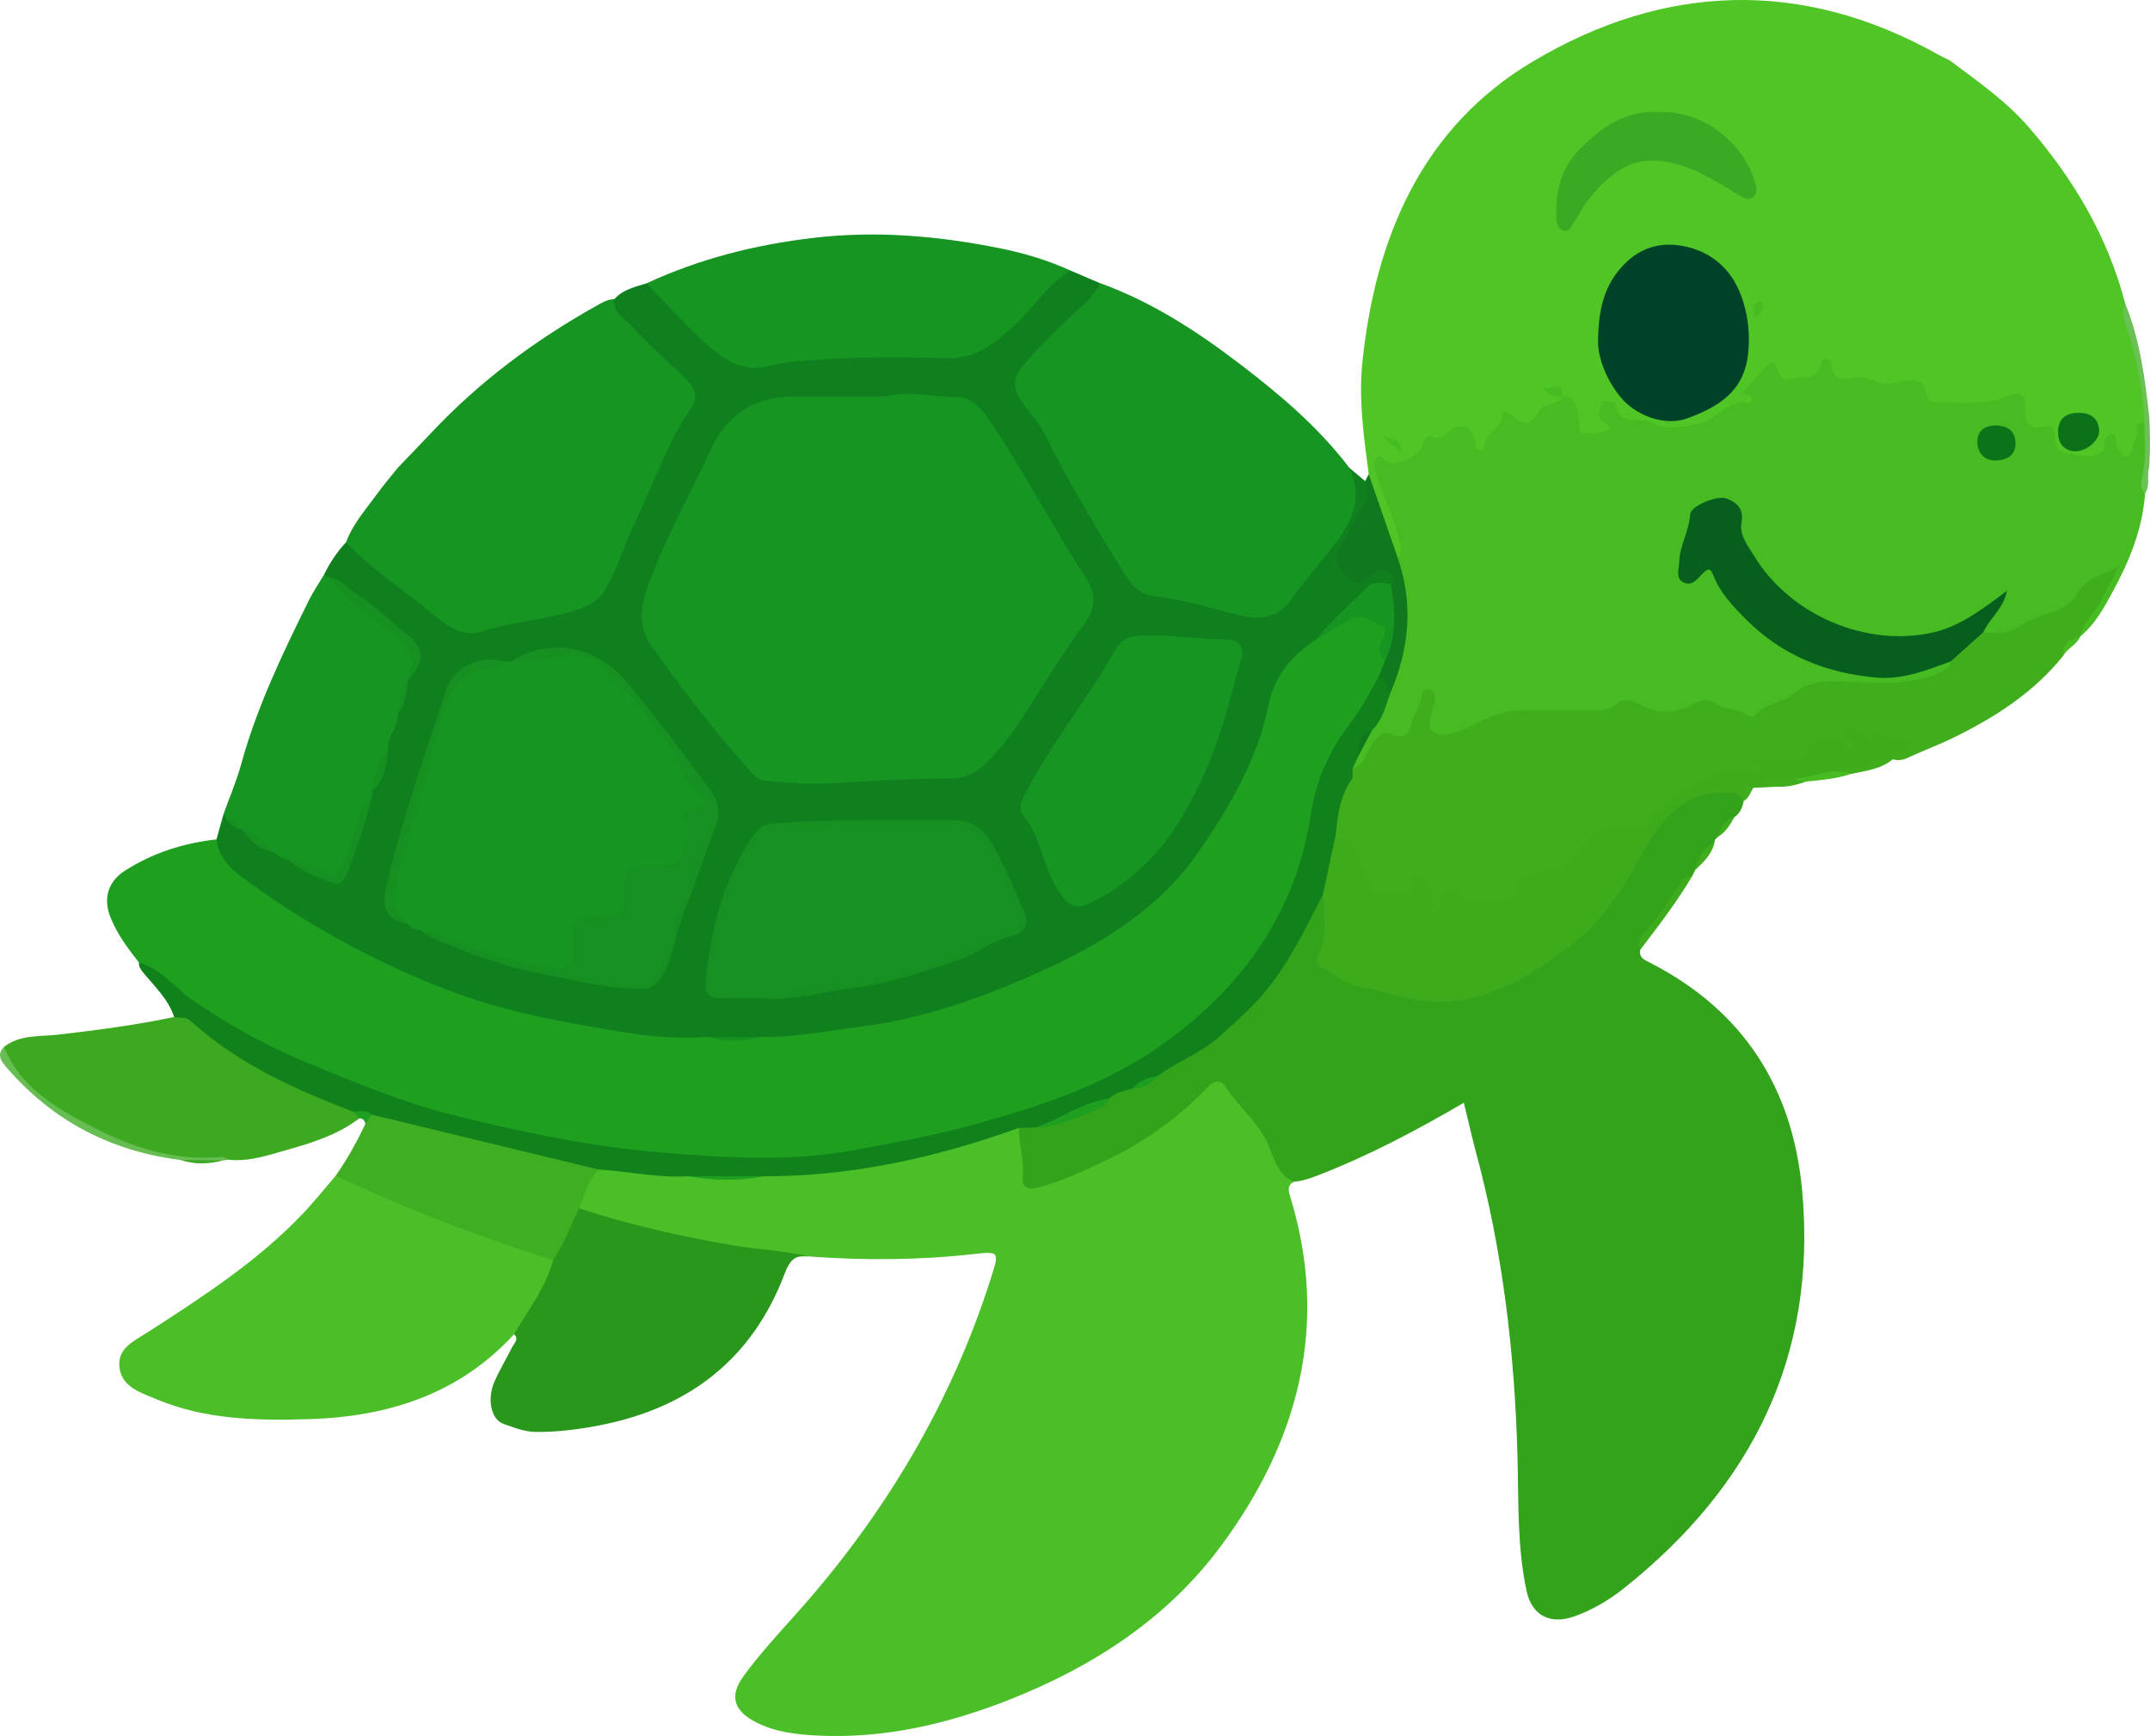 <?xml version="1.0" encoding="UTF-8"?>
<svg id="Layer_2" data-name="Layer 2" xmlns="http://www.w3.org/2000/svg" viewBox="0 0 663.89 536.16">
  <defs>
    <style>
      .cls-1 {
        fill: #29971c;
      }

      .cls-2 {
        fill: #065f1d;
      }

      .cls-3 {
        fill: #3eab1c;
      }

      .cls-4 {
        fill: #1e9f20;
      }

      .cls-5 {
        fill: #3da921;
      }

      .cls-6 {
        fill: #3aaa24;
      }

      .cls-7 {
        fill: #169121;
      }

      .cls-8 {
        fill: #66bd51;
      }

      .cls-9 {
        fill: #004227;
      }

      .cls-10 {
        fill: #40ae23;
      }

      .cls-11 {
        fill: #46bc22;
      }

      .cls-12 {
        fill: #69c253;
      }

      .cls-13 {
        fill: #40ae1c;
      }

      .cls-14 {
        fill: #34a31c;
      }

      .cls-15 {
        fill: #11811b;
      }

      .cls-16 {
        fill: #4fc626;
      }

      .cls-17 {
        fill: #0c7118;
      }

      .cls-18 {
        fill: #11791d;
      }

      .cls-19 {
        fill: #4bbf27;
      }

      .cls-20 {
        fill: #4abf27;
      }

      .cls-21 {
        fill: #3fad1c;
      }

      .cls-22 {
        fill: #169522;
      }

      .cls-23 {
        fill: #10801f;
      }

      .cls-24 {
        fill: #0c7418;
      }
    </style>
  </defs>
  <g id="Layer_1-2" data-name="Layer 1">
    <path class="cls-16" d="m602.18,18.74c8.43,6.34,17.16,12.36,24.14,20.4,13.92,16.03,24.52,33.89,29.91,54.59,1.76,8.67,4.49,17.12,5.72,25.93.48,3.43.9,6.84,1.11,10.28-1.12,2.04-1.73,4.27-2.42,6.49-.67,2.18-1.04,4.87-3.75,5.45-2.87.62-3.68-2.16-4.96-4.02-5.3,6.78-15.43,5.87-18.79-1.57-.78-1.73-1.63-2.72-3.57-2.82-3.83-.2-5.67-2.38-5.78-6.13-.11-3.67-2.07-4.04-5.01-2.94-6.11,2.28-12.5,1.41-18.79,1.57-2.87.07-5.26-1.14-6.54-3.79-1.35-2.8-3.56-3.31-6.23-2.67-6.39,1.53-12.4-2.27-18.74-1.29-3.47-4.05-6.91-1.76-10.75-.41-3.15,1.11-6.92,1.79-9.63-1.7-.91-1.17-2.33-1.07-2.92.11-1.04,2.07-5.36,2.07-3.73,5.7.66,1.49.67,3.05-.85,3.26-6.15.83-10.26,5.82-16.07,7.41-4.83,1.32-9.47,1.4-14.21.02-2.55-.74-5.06-1.85-7.72-1.99-2.91-.15-4.37-1.95-5.39-4.59-1.97,2-.42,3.12.19,4.29,1.27,2.42.43,3.9-2.04,4.42-5.19,1.11-9.15,1.47-9.58-5.42-.15-2.44-1.5-4.36-2.85-6.28-.51-.58-.8-1.36-1.76-1.85.64.61,1.21.98,1.56,1.56-3.29,5.51-9.98,8.91-15.67,7.74-1.47-.3-2.15.16-2.85,1.22-1.47,2.21-3.17,4.24-4.54,6.54-1.66,2.78-4.08,2.79-5.16-.13-1.83-4.95-4.14-4.81-8.26-2.47-2.7,1.53-5.29,2.68-7.52,5.12-3,3.27-7.37,4.12-11.86,3.41-.46,2.56.13,4.76,1.25,6.5,3.05,4.77,3.64,10.32,5.25,15.53.71,2.27,1.94,5.33-2.04,6.38-4.76-8.1-7.88-16.74-8.69-26.15-1.46-11.37-3.15-22.81-1.98-34.25,3.95-38.73,18.39-72.83,52.74-93.25,40.3-23.96,82.77-25.73,124.81-2.23,1.3.73,2.65,1.35,3.98,2.02Z"/>
    <path class="cls-23" d="m100.05,177.48c1.79-3.66,4.01-7.02,6.8-10.01,2.72-.36,4.33,1.52,5.88,3.18,7.58,8.08,17.42,13.28,25.75,20.41,2.83,2.43,6.45,3.27,9.87,2.16,8.88-2.87,18.23-3.27,27.21-5.86,6.55-1.89,10.31-5.48,12.74-11.27,7.2-17.15,13.98-34.49,23.34-50.63,1.76-3.04.67-5.42-1.43-7.62-4.71-4.92-9.63-9.64-14.55-14.34-1.93-1.84-3.81-3.7-5.54-5.73-1.42-1.66-2.01-3.45-.42-5.38,2.66-3,6.4-3.79,9.99-4.89,2.47-.22,4.06,1.09,5.35,2.99,4.55,6.72,11.3,11.22,17.01,16.76,3.64,3.52,8.13,5.2,13.28,4.32,17.81-3.06,35.81-3.26,53.75-2.6,10.22.38,17.45-4.08,24.07-10.77,3.63-3.67,6.78-7.79,10.5-11.37,1.94-1.87,3.95-3.65,6.96-3.25,3.02,1.29,6.05,2.59,9.07,3.88.7,3.32-1.54,5.29-3.53,7.26-5.89,5.85-12.23,11.25-17.58,17.65-4,4.78-4.63,7.18-.95,11.96,7.38,9.57,12.19,20.58,18.11,30.96,4.04,7.08,8.71,13.77,12.76,20.84,2.09,3.64,5.13,6.08,9.49,6.53,7.82.81,15.32,3.09,22.85,5.17,8.82,2.44,12.97,1.49,18.19-5.89,3.85-5.45,8.52-10.2,12.31-15.68,4.03-5.83,6.91-11.77,4.63-19.08-.3-.96-.24-1.99.62-2.76,1.65,1.38,3.3,2.77,4.95,4.15,2.91,2.19,2.23,4.96,1,7.6-1.74,3.75-3.51,7.51-5.85,10.95-.93,1.37-1.76,2.84-1.96,4.52-.3,2.44,1.1,4.04,2.84,5.45,1.69,1.36,3.1.29,4.53-.55,1.28-.76,2.52-1.65,4.07-1.76,3.55-.24,5.24,2.45,3.81,6.02-7.28.29-11.15,6.03-15.84,10.25-2.56,2.3-4.88,4.99-7.1,7.7-9.17,6.42-13.07,15.85-15.68,26.29-2.51,10.05-7.46,19.08-12.82,27.96-7.94,13.13-17.37,24.93-30.08,33.49-14.08,9.48-29.31,16.84-45.32,22.75-15.09,5.57-30.71,8.62-46.43,11.17-7.49,1.22-15.15,2.11-22.84,1.39-4.8-.11-9.59-.12-14.38.04-17.11.93-33.77-2.2-50.41-5.52-24.04-4.8-46.4-13.8-67.62-26.1-10.68-6.19-21.21-12.43-30.56-20.52-3.19-2.76-5.41-5.91-4.05-10.44.73-2.62,1.46-5.25,2.19-7.87,1.08-.33,1.62.42,2.22,1.07,1.06,1.12,2.29,2.02,3.6,2.83.37.25.71.54,1.03.85,2.82,2.51,5.69,4.95,9.32,6.26,1.49.66,2.96,1.35,4.35,2.22,3.6,2.7,7.83,4.21,11.83,6.12,2.05.98,3.34.39,4.45-2.11,3.24-7.31,5.44-14.91,7.47-22.59.13-.72.37-1.41.69-2.06,2.72-3.84,4.34-8.04,4.26-12.81.06-3.88,2.29-7.08,3.34-10.65,1.68-2.96,2.28-6.26,3.03-9.52.13-.46.31-.9.53-1.32.4-.71.9-1.37,1.23-2.14,2.84-6.61,2.88-7.48-2.79-11.67-7.28-5.39-13.83-11.72-21.67-16.36-.87-.45-1.44-1.18-1.87-2.03Z"/>
    <path class="cls-22" d="m416.6,144.42c5.31,10.98-.82,19.36-7.09,26.99-3.64,4.44-7.37,8.91-10.65,13.56-4.45,6.31-10.43,6.45-16.37,5.02-8.67-2.1-17.14-4.96-26.1-5.87-5.21-.53-7.76-4.56-10.23-8.59-8.4-13.68-16.65-27.44-23.78-41.86-2.02-4.09-5.67-7.17-7.88-11.31-2.52-4.7-.27-7.59,2.52-10.76,5.37-6.1,11.18-11.74,17.22-17.17,2.23-2.01,4.11-4.27,5.45-6.98,15.9,5.72,29.88,14.83,43.18,24.98,12.37,9.44,24.24,19.48,33.74,31.99Z"/>
    <path class="cls-22" d="m189.71,92.39c-.5,4.43,3.39,6.25,5.69,8.73,5.29,5.7,11.16,10.85,16.73,16.3,2.48,2.43,3.57,5.28,1.35,8.48-7.13,10.3-11.01,22.2-16.47,33.32-3.7,7.54-5.95,15.72-10.23,23.04-1.84,3.14-4.24,4.46-7.58,5.67-9.87,3.55-20.43,3.82-30.37,7.09-6.11,2.01-11.02-1.96-15.58-5.7-8.82-7.25-18.49-13.47-26.39-21.85,2.08-5.66,6.08-10.1,9.54-14.87,2.02-2.8,4.28-5.42,6.44-8.13,3.43-3.59,6.89-7.15,10.29-10.77,14.89-15.85,32.11-28.67,51.04-39.26,1.74-.97,3.44-2.04,5.54-2.05Z"/>
    <path class="cls-22" d="m330.61,83.58c-7.22,4.15-11.31,11.5-17.32,16.86-5.98,5.34-11.79,10.54-20.95,10.21-15.4-.55-30.85-.4-46.24.89-2.63.22-5.3.58-7.82,1.32-8.97,2.63-15.02-1.94-21.21-7.53-6.19-5.6-11.6-11.89-17.39-17.84,16.36-7.59,33.59-11.92,51.46-14.02,19.47-2.3,38.71-.61,57.79,3.24,7.42,1.5,14.73,3.7,21.67,6.87Z"/>
    <path class="cls-18" d="m429.54,180.44c.98-1.57.65-2.67-.97-3.67-1.21-.75-2.2-1.45-3.54-.33-.63.53-1.37.93-2.08,1.35-1.8,1.06-3.23,4.12-5.81,1.42-2.54-2.66-6.21-5.03-3.61-9.67,2.34-4.17,4.58-8.41,7.02-12.52,1.61-2.73,2.28-5.44,1.01-8.45.36-.71.72-1.42,1.08-2.13,3,8.65,6,17.29,9,25.94,1.18.73,1.99,1.77,2.39,3.08,4.02,12.96,3.14,25.52-3.17,37.61-4.41,2.58-4.07-2.13-5.75-3.75-.28-2.17.68-4.04,1.49-5.95,2.18-5.8,2.89-11.73,1.74-17.86-.34-1.83-.2-3.62,1.21-5.07Z"/>
    <path class="cls-19" d="m399.53,364.99c-2.12,1.15-1.68,2.77-1.1,4.68,12.09,39.67,2.53,75.39-21.31,107.66-16.7,22.61-39.72,37.5-65.77,47.74-18.93,7.44-38.4,11.95-58.88,10.95-6.49-.32-12.93-1.04-18.86-4.02-6.99-3.52-8.59-8.13-3.93-14.47,4.9-6.68,10.55-12.82,16.09-19.01,27.31-30.52,47.89-64.91,60.3-104.05,2.5-7.87,2.53-8.05-5.57-7.14-16.92,1.89-33.85,1.98-50.8.71-10.6.28-21.03-1.06-31.42-3.06-11.22-2.16-22.31-4.82-33.27-8.02-2.36-.69-4.82-1.33-6.52-3.37-.71-5.37,2.28-11.6,6.64-13.88,9.24.04,18.34,1.98,27.58,2.06,7.54,1.58,15.09,1.41,22.64.11,12.56-1.03,25.19-1.28,37.62-3.93,12.05-2.56,23.96-5.54,35.69-9.29,1.74-.56,3.45-1.27,5.33-.97,3.59,3.27,3.14,7.77,3.36,11.94.3,5.85.38,6.18,6.07,4.26,15.58-5.24,30.07-12.48,42.29-23.73,1.96-1.8,4.2-3.24,6.15-5.08,3.17-2.99,5.5-2.61,8.49.52,6.72,7.05,12.07,15.01,16.09,23.85.89,1.95,3.1,3.12,3.09,5.53Z"/>
    <path class="cls-14" d="m399.53,364.99c-5.91-2.56-6.35-9.01-9.01-13.65-3.46-6.04-8.75-10.39-12.39-16.13-1.13-1.78-3.41-1.34-4.8.14-9.15,9.7-19.88,17.36-31.81,23.04-6.79,3.23-13.74,6.47-21.13,8.4-2.89.76-4.96-.04-4.63-3.16.55-5.21-1.17-10.16-1.18-15.27,1.06-1.59,2.72-1.69,4.39-1.79,8.24-.75,16.25-2.13,22.57-8.19,2.03-2.11,4.68-2.89,7.41-3.52,3.17-.13,5.8-1.44,7.98-3.71,1.45-1.39,3.06-2.56,4.86-3.47,17.87-9.07,30.48-23.24,39.46-40.88,1.36-2.67,2.83-5.27,4.16-7.96.67-1.35,1.19-3.37,3.56-2.43,2.24,5.06,2.74,10.3.73,15.46-1.44,3.7-.28,5.79,2.85,7.77,6.82,4.3,14.64,5.33,22.21,6.87,17.46,3.56,32.09-3.38,45.92-13.15,11.05-7.8,18.33-18.56,24.78-30.06,2.44-4.35,5.07-8.51,8.41-12.29,5.2-5.87,11.92-7.46,19.25-7.8,1.89-.09,3.66.19,4.87,1.9.41.7.47,1.47.45,2.25-.36,2.03-1.13,3.83-2.92,5.04-2.11,1.65-3.47,3.93-5.04,6.04-.3.3-.6.6-.9.91-1.73,3.27-4.34,5.96-6.05,9.23-.31.61-.61,1.22-.92,1.83-5.91,7.25-11.79,14.53-16.12,22.9-.5,2.41,1.25,3.12,2.92,3.97,28.81,14.7,44.16,38.61,47.07,70.42,4.67,51-15.46,91.22-54.8,122.65-4.64,3.71-9.8,6.81-15.51,8.85-7.39,2.64-13.11-.17-14.76-7.74-2.98-13.74-2.46-27.78-2.83-41.7-.86-32.17-4.63-63.89-13.11-94.99-.65-2.4-1.19-4.83-1.78-7.25-.54-2.21-1.07-4.41-1.68-6.93-14.73,8.59-29.38,16.33-44.88,22.35-2.48.96-4.96,1.83-7.63,2.05Z"/>
    <path class="cls-11" d="m429.59,213.39c5.63-13.42,6.85-27.07,2.03-41.01,1.63-2.16.68-4.29.16-6.58-1.57-6.9-5.04-13.13-6.88-19.92-.42-1.56-1.05-3.54.4-4.64,1.35-1.02,2.14,1.02,3.27,1.54,2.67,1.23,9.65-1.88,10.65-5.12.71-2.3,1.24-3.66,3.97-2.52,1.65.69,2.7-.71,3.86-1.66,3.94-3.21,7.06-2.24,8.41,2.59.33,1.16-.3,3.03,1.7,2.99,1.58-.03,1.25-1.69,1.57-2.72,1.02-3.27,5.19-4.42,5.25-8.66.03-1.78,2.11-.1,2.91.7,3.16,3.13,6.18,2.75,8.02-.99,1.69-3.42,6.07-1.81,7.6-4.92h0c4.97.06,4.41,4.04,4.96,7.14.28,1.58-.36,3.95,1.66,4.22,2.37.31,5.19.15,7.22-.92,1.71-.9-.36-2.05-1.32-2.72-2.06-1.43-1.14-3.11-.64-4.89.59-2.05,1.96-1.25,3.19-1.09.47.06,1.34.12,1.35.22.41,7.89,7.44,3.88,11.05,6.02,4.32,2.56,8.97,1.41,13.9.58,4.99-.84,7.44-5.13,11.89-6.17.71-.17,1.32-.79,2.23-.66,1.08.16,2.65.79,2.89-.85.28-1.92-1.95-1.19-2.91-2.04,2.46-2.7,4.89-5.36,7.3-8.03,1.42-1.56,2.55-2.13,3.47.51.58,1.67,1.44,4.17,3.58,3.33,3.17-1.25,7.74,1.16,9.61-3.59.43-1.08.35-3.02,2.3-2.65,1.52.29.99,1.87,1.29,2.92.78,2.73,2.62,3.65,5.32,3.02,2.85-.66,5.55-.42,8.23.9,2.51,1.24,5.12.72,7.79.17,3.42-.71,7.1-1.6,7.91,3.77.26,1.69,1.92,2.82,3.76,2.73,7.05-.34,14.24.98,21.09-1.98,4.16-1.8,5.8-.84,5.68,3.48-.12,4.67,1.13,7.04,6.29,5.77,2.34-.58,2.76,1.13,2.79,3,.03,2.54.91,4.98,3.55,5.33,3.66.49,7.47,1.82,11.12-.42,1.66-1.02.31-2.44.75-3.58.37-.96,1.05-1.83,2.08-1.97,1.5-.2,1.29,1.1,1.49,2.02.21.96.4,1.95.78,2.86.44,1.06.99,2.27,2.45,2.06,1.14-.16,1.67-1.16,1.67-2.18,0-2.34,2.25-4.06,1.58-6.66-.47-1.8,1.22-1.52,2.32-1.63,2.31,4.19,1.27,8.72.86,13.02-.28,2.95-.64,5.9-.67,8.87-.76,10.89-4.77,20.73-9.89,30.17-2.73,5.03-5.45,10.15-10.01,13.9-1.55-1.6-.6-3.16.27-4.51,2.94-4.61,6.12-9.07,8.31-13.94-3.3,1.09-6.14,3.24-8.38,6.24-.7.93-1.34,2.02-2.33,2.58-7.77,4.35-15.44,8.98-24.54,10.12-1.62.2-3.43.59-4.07-1.71.13-3.67,2.87-5.84,4.59-8.3-20.09,15.72-41.23,14.02-61.06,1.01-7.49-4.91-13.42-11.39-17.18-19.67-.97-2.13-1.92-4.25-1.93-6.65-.02-2.93-.88-5.64-4.18-5.76-3.34-.12-7.17.58-8.28,4.26-1.34,4.43-3.01,8.85-3.42,13.51-.34,3.81.9,4.87,3.54,2.93,3.98-2.92,5.68-.98,7.75,2.34,11.66,18.67,28.82,27.87,50.61,28.85,5.28.24,10.1-1.8,15.05-3.21,1.83-.53,3.72-1.82,5.56.04.53,3.11-1.81,4.12-3.95,4.88-9.43,3.39-19.25,3.3-29.02,2.5-5.36-.44-10.25,0-14.64,3.19-3.79,2.76-8.23,4.26-12.28,6.55-3.48,1.97-7.17-.45-10.51-1.63-3.79-1.33-6.99-1.6-10.95-.04-4.98,1.97-10.45,1.76-15.55-.51-1.89-.84-3.74-1.59-5.7-.48-3.65,2.08-7.62,2.11-11.63,2.04-.66-.01-1.33.03-1.99,0-12.39-.67-24.54.05-35.79,6.08-.87.47-1.84.77-2.82.99-5.09,1.12-8.08-1.47-7.77-6.66.09-1.46.85-2.88.32-4.5-.95,2.06-1.87,4.02-2.59,6.04-1.39,3.91-3.66,6.25-8.14,5.59-3.36-.5-4.51,2.2-6.03,4.33-1.48,2.07-2.18,5.07-5.62,4.91-2.06-1.6-.54-3.22-.03-4.83,1.3-2.87,3.04-5.5,4.59-8.23,2.98-3.39,3.09-8.53,6.91-11.42Z"/>
    <path class="cls-4" d="m427.56,204.4c-.65,1.66-1.31,3.33-1.96,4.99,1.11,3-.89,5.08-2.24,7.29-4.58,7.49-10.21,14.32-13.18,22.82-1.43,4.09-3.01,8.12-3.73,12.37-6.53,38.59-29.15,64.69-63.4,81.72-11.79,5.86-24.18,10.01-36.89,13.64-13.46,3.84-27.19,6.18-40.76,9.35-15.36,3.59-31.11,2.74-46.72,2.04-11.45-.51-22.89-1.66-34.22-3.51-25.63-4.2-50.91-9.52-75.21-19.21-18.77-7.49-37.13-15.48-53.46-27.61-4.55-3.38-8.71-7.17-12.87-10.99-3.36-4.3-6.64-8.67-8.72-13.76-2.42-5.93-.97-11.21,4.43-14.67,8.57-5.49,18.09-8.49,28.2-9.62.96,7.19,6.52,10.72,11.7,14.42,18.36,13.12,38.06,23.68,59.14,31.88,18.19,7.08,37.21,10.35,56.25,13.45,8.1,1.32,16.49,1.84,24.81,1.26,5.33.78,10.66.81,15.99,0,10.8.18,21.33-1.94,31.98-3.33,19.63-2.57,37.96-9.31,55.65-17.37,18.6-8.47,36.12-19.42,47.97-36.76,9.47-13.86,18.03-28.32,21.43-45.28,1.74-8.68,7.25-15.35,14.81-20.14,2.43-1.73,4.53-3.84,6.82-5.74,2.75-2.28,5.75-2.94,9.25-1.83,6.17,1.96,6.98,3.03,5.23,9.22-.53,1.87.15,3.6-.3,5.35Z"/>
    <path class="cls-20" d="m158.73,412.08c-17.09,18.62-39.02,25.49-63.52,26.23-16.02.48-31.93.13-47.02-6.21-4.68-1.97-10.35-3.63-11.26-9.46-.99-6.3,4.76-8.64,8.94-11.34,16.9-10.92,33.78-21.85,47.75-36.57,3.53-3.72,6.72-7.76,10.06-11.65,2.22-.6,4.3-.08,6.28.91,18.07,9.01,37.15,15.43,56.15,22.05,1.87.65,3.91,1,5.16,2.8.77,1.44.52,2.87-.02,4.3-2.29,6.06-6.15,11.26-9.27,16.87-.67,1.21-1.93,1.75-3.25,2.09Z"/>
    <path class="cls-13" d="m417.67,237.33c4.59-1.23,4.21-6.4,7.14-9.1,1.68-1.55,2.49-2.49,4.85-1.45,3.05,1.34,5.37.78,6.11-3.23.56-3.03,3.18-5.4,3.21-8.76,0-.87.71-2.13,1.91-1.87,1.37.3,2.44,1.32,2.2,2.88-.28,1.8-.97,3.53-1.27,5.32-.29,1.74-1.05,3.76.93,4.98,1.73,1.06,3.51,1.11,5.67.43,6.79-2.16,12.8-6.75,20.15-7.03,7.48-.29,14.98-.11,22.48-.11,2.98,0,5.85.2,8.4-2.14,1.66-1.53,4.09-1.27,6.09-.08,5.9,3.52,11.79,3.44,17.68.07,1.9-1.09,4.11-1.46,5.69-.33,3.26,2.33,7.44,1.71,10.66,3.88.72.49,1.8.78,2.33.15,3.07-3.63,8.17-3.71,11.52-6.46,5.5-4.53,11.1-4.26,17.88-3.89,9.51.52,19.56,1.04,28.72-3.35,1.17-.56,2.35-1.36,2.33-2.97,1.61-4.9,5.15-7.63,9.98-8.93,3.59.07,7.17.59,10.53-1.49,3.5-2.17,7.3-3.69,11.26-4.92,3.04-.94,5.75-2.67,7.32-5.67,2.61-4.97,8.39-5.61,12.99-8.61-1.87,3.6-3.75,7.19-5.6,10.8-1.95,3.79-5.63,6.58-6.39,11.05,0,0-.04,0-.04,0-1.93,1.78-4.72,2.8-5.17,5.88-9.26,11.58-21.4,19.33-34.53,25.7-4.42,2.14-9.07,3.83-13.51,5.93-1.6.76-3.06.94-4.68.52-1.14-3.33,3.37-2.92,3.53-5.39-.27-1.81-.78-3.7,1.26-4.89,1.88-1.09,3.55-.54,4.99.82,2.47,2.34,4.5,1.51,6.24-.85,1.1-1.49,2.21-2.8,3.38-2.78-3.16.9-7.15.66-10.82-1.15-4.27-2.11-5.98,2.82-9.38,3.1-.72.06.34.97.63,1.41.99,1.53.8,2.79-.66,3.87-1.51.67-3.27-.39-4.75.77-2.97,2.33-3.53-.03-4.16-2.21-.82-2.81-2.84-2.7-4.69-1.53-2.6,1.65-6.29,1.28-8.08,2.4-6.15,3.84-13.05,1.9-19.24,4.04-1.28.44-2.46.93-3.41,1.94-2.39,2.56-5.36,3.61-8.87,3.85-3.49.24-6.85,1.36-9.26,4.21-3.05,3.61-6.77,5.09-11.52,4.18-3.24-.62-6.34-.38-8.11,3.15-.45.9-1.27,1.74-2.25,1.85-4.6.47-7.66,2.53-8.61,7.34-.25,1.29-1.49,2.29-2.79,2.68-2.24.68-3.57,2.1-4.67,4.12-1.41,2.59-3.89,3.5-6.78,3.19-4.86-.51-6.33-4.02-3.4-8.08.76-1.05,2.03-1.79,1.96-3.83-3.01,0-5.13,1.37-6.98,3.61-4.29,5.18-6.64,5.16-11.05.1-3.54-4.06-8.18-3.92-11.39.49-1.71,2.35-3.98,3.68-6.76,3.56-4.26-.18-8.29-2.06-12.7-1.68-1.45.12-2.78-1.26-3.13-2.83-1.51-6.8-7.31-12.23-6.3-19.83-.14-1.09-.04-2.1.94-2.81Z"/>
    <path class="cls-1" d="m158.73,412.08c4.37-7.45,9.77-14.36,12.07-22.89,1.07-6.13,3.32-11.67,7.97-16.02,15.85,5.21,32.09,8.86,48.52,11.61,7.44,1.24,15.03,1.47,22.4,3.26-4.1-.62-5.83,1.18-7.32,5.14-10.08,26.7-29.79,41.79-57.59,47.1-6.41,1.23-12.72,2.01-19.24,1.97-3.64-.02-6.81-1.36-10.01-2.47-3.94-1.36-5.22-7.74-2.8-13.18,1.61-3.63,3.68-7.05,5.45-10.6.6-1.2,2.18-2.37.56-3.93Z"/>
    <path class="cls-3" d="m590.41,229.37c.11,4.08-5.24,1.92-5.89,5.13,0,0,.01-.05.01-.05-5.27,2.93-11.5,2.4-16.95,4.68-4.27.15-8.31,1.64-12.5,2.2-2.86-.04-5.72.7-8.61.08-.61-.14,0,.7.25.08.05-.14.19-.06.48.08.61.29,1.11.63,1.05,1.41-2.27.11-4.55.22-6.82.34-2.45-.47-1.34,3.71-3.96,3.03-.93-1.78-2.34-1.54-4.15-1.58-14.29-.33-20.89,9.15-26.92,20.02-5.74,10.36-12.04,20.28-21.87,27.68-8.53,6.42-17.43,12.14-27.54,15.11-5.49,1.62-11.66,2.35-17.69,1.47-6.85-1-13.42-3.22-20.17-4.49-4.58-.86-7.36-4.29-11.3-5.9-1.39-.57-1.66-2.36-.98-3.5,3.61-6.07,1.82-12.54,1.66-18.9-.69-.53-1.17-1.3-1.07-2.1.71-5.78,1.33-11.59,4.09-16.87,4.76-.71,7.6,1.52,8.88,5.95.75,2.6,2.33,4.77,3.48,7.16,2.67,5.58,7.54,6,11.23,1.03,2.24-3.01,5.36-2.85,7.08.46.76,1.46,1.28,3.07,1.34,5.01.82-1.91,1.93-3.32,3.74-3.95,2.19-.76,3.25,1.02,4.66,2.12,4.39,3.43,12.61,1.99,15.45-2.75,2.19-3.66,5.78-4.35,9.46-4.4,3.34-.05,4.78-1.74,7.02-4.09,3.3-3.46,7.13-6.75,11.07-9.69.37-.28.96-.37,1.44-.34,9.83.58,16.36-5.8,23.42-11.07,5.72-4.27,12.36-5.96,19.32-6.68.3-.03.88.33.89.31,2.88-6.68,8.87-2.4,13.25-3.77.62-.19.07.29.45-.08,4.12-4.06,9.92-4.25,14.71-6.61,4.03-1.99,5.12-2.42,7.99,1.49.61,1.83.78,1.9.96,1.46,1.72-4.26,3.92-1.67,6.03-.46,2.52-.98,4.91-1.08,6.99,1Z"/>
    <path class="cls-15" d="m412.55,257.31c-1.34,6.32-2.69,12.63-4.03,18.95-5.11,9.95-9.95,20.07-16.93,28.89-4.51,5.7-10.01,10.44-15.44,15.3-5.61,5.03-12.7,7.39-18.56,11.82-2.54,1.53-5.29,2.66-7.95,3.95-2.46.75-5.13,1.02-7.05,3.04-7.3,3.85-14.87,6.99-22.9,8.96-1.7.05-3.4.1-5.11.14-25.48,9.16-51.59,15-78.82,14.93-7.68.68-15.36.71-23.04-.01-9.4.57-18.61-1.5-27.93-2.09-6.02.98-11.64-1.07-17.32-2.39-17.56-4.07-34.95-8.8-52.44-13.18-1.78-1.38-3.82-1.48-5.94-1.23-16.95-5.17-32.66-12.81-46.49-23.98-2.83-2.29-6.17-3.78-8.81-6.3-1.77-5.4-5.85-9.24-9.34-13.44-.89-1.08-1.63-1.96-1.54-3.37,6.75,1.76,10.74,7.56,16.13,11.29,11.38,7.88,23.33,14.52,36.07,19.77,14.82,6.11,29.65,12.27,45.24,16.15,21.19,5.27,42.6,9.73,64.37,11.48,19.79,1.6,39.73,2.89,59.48-.84,11.51-2.18,23.14-4.22,34.38-7.26,21.14-5.71,42.2-12.35,60.34-25.31,24.71-17.66,41.28-40.53,45.91-71.41,1.53-10.21,5.84-19.83,12.45-28.24,3.25-4.14,5.57-9.02,8.31-13.57,3.22-.55,1.73,3.6,3.99,4-1.66,4.2-2.43,8.82-5.91,12.13-2.37,2.09-4.04,4.54-4.14,7.83-.62,1.33-1.24,2.65-1.86,3.98,0,1.01,0,2.02-.01,3.03-1.1,5.83-2.04,11.71-5.11,16.95Z"/>
    <path class="cls-22" d="m122.83,220.39c.38,4.04-3.52,6.9-3,10.98-1.8,4.28-2.57,8.95-4.99,12.99,0,.66,0,1.33,0,1.99-2.97,3.78-3.45,8.53-4.84,12.89-1.02,3.18-2.69,6.02-3.81,9.13-.84,2.33-2.86,3.61-5.16,2.36-3.93-2.13-8.42-2.92-12.18-5.39-1.57-.18-2.95-.74-3.99-1.99-3.69-1.83-6.55-4.82-9.99-7h0c-1.69-.9-2.63-2.98-4.84-3.06-.33-.63-.66-1.26-.99-1.9,1.84-5.14,4.01-10.18,5.45-15.43,4.85-17.65,12.73-34.03,20.78-50.34,1.39-2.81,3.18-5.43,4.79-8.13.61.31,1.21.61,1.81.92,7.06,5.65,13.94,11.52,21.21,16.92,6.62,4.91,6.73,6.19,2.74,15.07h0c-1.59,3.16-1.24,6.89-2.99,10Z"/>
    <path class="cls-5" d="m53.8,314.11c1.72.41,3.57-.17,5.17,1.28,14.47,13.13,31.9,21.02,49.9,27.87.58.82,2.69.14,2.1,2.12-7.55,5.79-16.6,8.13-25.47,10.66-4.73,1.35-9.61,2.68-14.69,2.16-7.07-.1-14.15.37-21.13-1.45-18.04-4.69-34.21-12.48-46.44-27.12-1.6-1.91-2.54-3.83-1.98-6.33,4.96-3.82,11.05-3.11,16.65-3.75,12.04-1.39,24.02-2.97,35.88-5.45Z"/>
    <path class="cls-10" d="m114.81,344.26c23.32,5.64,46.65,11.29,69.97,16.93-3.23,3.38-4.26,7.86-6.01,11.97-2.39,5.47-4.69,10.99-7.97,16.02-19.59-6.21-38.86-13.28-57.6-21.72-3.19-1.43-6.34-2.93-9.52-4.4,3.56-4.99,6.47-10.35,9.11-15.87.9-.82.21-2.73,2.01-2.94Z"/>
    <path class="cls-8" d="m1.26,323.31c5.11,12.8,16.37,19.06,27.58,24.89,12.33,6.4,25.49,10.45,39.75,9.12.71-.07,1.48.58,2.23.89-.61.06-1.23.11-1.84.17-4.4.5-8.8.66-13.2-.12-21.47-2.69-39.44-12.02-53.61-28.42-1.53-1.77-3.48-3.97-.9-6.53Z"/>
    <path class="cls-12" d="m662.35,152.41c-1.55-1.5-1.23-3.49-.84-5.14,1.31-5.57.68-11.17.65-16.76-.27-9.88-2.31-19.4-5.25-28.82-.77-2.45-2.05-5.19-.69-7.96,4.59,11.19,6.09,23.04,7.44,34.92.28,5.22.32,10.44-.02,15.65-.87,2.63.47,5.62-1.29,8.11Z"/>
    <path class="cls-3" d="m506.51,293.32c-.77-1.68-.32-3.47.71-4.56,4.75-5.04,8.28-10.92,12.08-16.61.76-1.14,1.87-1.83,3.33-1.73-4.76,8.07-10.47,15.46-16.12,22.9Z"/>
    <path class="cls-13" d="m567.43,238.31c.21-.84.62-1.85,1.49-1.75,5.4.61,10.38-1.67,15.61-2.11-3.83,3.22-8.64,3.64-13.25,4.64-1.2-.68-2.82.73-3.85-.79Z"/>
    <path class="cls-11" d="m567.43,238.31c1.31.16,2.73-.26,3.85.79-4.48,1.49-9.15,1.85-13.8,2.31-1.21.26-2.73,1.43-3.01-1.02,4.44.08,8.47-2.46,12.96-2.08Z"/>
    <path class="cls-13" d="m554.47,240.39c.76,1.05,1.93.91,3.01,1.02-2.97,1.16-6.03,1.75-9.23,1.57-1.06-1.14-2.93.01-4.1-1.59,3.37-1.91,6.93-.7,10.32-1Z"/>
    <path class="cls-21" d="m523.54,268.59c.38-4.15,3.45-6.54,6.05-9.23-.6,4.01-3.25,6.67-6.05,9.23Z"/>
    <path class="cls-5" d="m55.77,358.26c4.4.04,8.8.08,13.2.12-4.41,1.15-8.81,1.35-13.2-.12Z"/>
    <path class="cls-11" d="m637.24,202.35c-.55-3.96,2.35-4.89,5.17-5.88-1,2.6-3.84,3.58-5.17,5.88Z"/>
    <path class="cls-4" d="m114.81,344.26c-.67.98-1.34,1.96-2.01,2.94-.12-1.1-.66-1.78-1.83-1.82-.7-.71-1.4-1.41-2.1-2.12,2,.23,4.2-.74,5.95,1Z"/>
    <path class="cls-21" d="m537.48,246.34c1.75-.45-.06-5.54,3.96-3.03-.94,1.39-1.39,3.15-2.98,4.06-.32-.34-.65-.69-.97-1.03Z"/>
    <path class="cls-21" d="m530.5,258.45c.88-2.68,1.94-5.21,5.04-6.04-1.3,2.33-2.66,4.6-5.04,6.04Z"/>
    <path class="cls-9" d="m493.46,105.29c.1-10,2.06-16.76,6.91-22.4,5.46-6.36,12.43-8.61,20.61-6.63,8.87,2.14,14.49,8.16,17.15,16.46,1.67,5.2,2.29,10.64,1.67,16.5-1.26,11.84-9.33,16.46-18.65,19.94-7.11,2.65-16.37-.8-21.19-7.05-4.42-5.72-6.59-12.2-6.5-16.82Z"/>
    <path class="cls-6" d="m512.09,34.61c14.7-.57,26.57,10.29,29.8,21.73.47,1.66,1.02,3.33-.61,4.55-1.68,1.26-3.19.04-4.57-.79-5.79-3.5-11.38-7.12-18.06-9.13-11.66-3.5-19.39-.45-28.24,10.82-1.73,2.2-3.02,4.75-4.53,7.12-.78,1.23-1.44,2.94-3.33,2.24-1.58-.59-1.9-2.22-1.97-3.73-.38-7.73,1.27-15.06,6.64-20.72,6.82-7.2,14.77-12.74,24.88-12.09Z"/>
    <path class="cls-17" d="m640.79,139.4c-2.9-.14-5.18-1.85-5.28-5.71-.1-4.02,2-6.05,6.02-6.19,3.65-.13,6.22,1.35,6.66,5.1.36,3.06-3.45,6.72-7.4,6.8Z"/>
    <path class="cls-11" d="m482.51,122.49c-2.04-.01-4.15.15-5.95-2.68,2.76.45,6.08-2.72,5.95,2.68h0Z"/>
    <path class="cls-11" d="m432.76,139.91c-1.62-1.42-3.23-2.84-5.69-5.01,3.91.29,5.7,1.5,5.69,5.01Z"/>
    <path class="cls-11" d="m541.86,97.81c-.53-2-.74-3.57.92-4.63.64-.41,1.28-.05,1.44.69.39,1.8-.25,3.09-2.36,3.94Z"/>
    <path class="cls-22" d="m273.14,122.5c7.34-1.95,14.53.13,21.85.11,4.38,0,7.57,2.71,10.06,6.42,8.94,13.32,16.7,27.34,24.95,41.08,1.71,2.85,3.5,5.65,5.35,8.4,3.18,4.73,2.95,9.36-.35,13.87-7.5,10.27-13.99,21.21-20.99,31.8-2.72,4.12-6.01,7.95-9.5,11.46-3.18,3.2-7.04,4.87-12.02,4.84-12.52-.06-25.02.79-37.53,1.5-6.15.35-12.56-.34-18.82-.87-2.29-.19-3.96-2.33-5.49-4.06-10.44-11.79-20.05-24.24-29.17-37.08-4.04-5.69-4.1-11.19-1.81-17.8,5.18-14.94,13.02-28.58,19.58-42.83,5.1-11.07,13.35-16.84,25.55-16.86,9.45-.01,18.89,0,28.34,0Z"/>
    <path class="cls-22" d="m129.81,287.3c-1.57-.18-2.96-.73-4-1.99-5.13-2.13-5.97-6.24-4.86-11.03,2.16-9.31,4.45-18.61,7.33-27.72,3.18-10.04,5.75-20.25,9.19-30.23,2.31-6.72,6.44-10.01,12.92-11.22,1.78-.33,3.58-.68,5.4-.73.66,0,1.33,0,1.99,0,5.91-1.66,11.92-2.79,18.06-2.97,5.43-.17,9.74,1.88,13.42,6.2,4.51,5.28,8.96,10.64,13.65,15.77,2.81,3.07,4.89,6.67,7.01,10.21,2.13,3.54,3.72,7.35,6.82,10.33,2.66,2.55,2.64,5.35-1.21,7.08-1.69.76-1.83,1.87-1.64,3.61,1.02,9.06-3.82,15.39-12.13,14.61-6.43-.6-6.87.42-7.29,7.09-.39,6.33-1,7.02-7.1,8.14q-8.36,1.53-8.92,9.74c-.4,5.78-1.99,6.66-7.6,5.94-14.48-1.85-27.75-7.34-41.05-12.82Z"/>
    <path class="cls-7" d="m236.07,308.27c-5.67,0-9.66-.1-13.65.03-3.24.11-4.86-1.56-4.57-4.49,1.61-16.5,5.36-32.33,15.04-46.23,1.58-2.28,3.56-3.09,6.27-3.29,18.08-1.35,36.19-.78,54.29-1.01,6.43-.08,10.47,2.61,13.45,8.26,3.33,6.33,6.32,12.78,9.01,19.38,1.99,4.89.87,7-4.28,8.36-5.68,1.5-10.24,5.34-15.77,7.21-10.61,3.58-21.1,7.18-32.39,8.63-9.68,1.24-19.14,4.1-27.38,3.16Z"/>
    <path class="cls-22" d="m383.51,202.52c-1.97,7.07-3.94,14.77-6.29,22.36-2.89,9.34-6.93,18.24-11.79,26.69-6.93,12.05-16.54,21.38-29.18,27.52-3.89,1.89-6.33.48-8.46-2.53-2.3-3.26-3.86-6.88-5.24-10.61-1.71-4.64-2.9-9.54-6.17-13.49-1.8-2.17-1.47-4.08-.12-6.72,8.07-15.81,19.39-29.55,28.1-44.94,1.83-3.24,4.36-4.37,8.12-4.51,8.66-.32,17.21,1.05,25.83,1.23,2.54.05,5.61.42,5.2,5Z"/>
    <path class="cls-7" d="m129.81,287.3c2.57-.03,4.88,1.02,7.17,1.94,11.42,4.63,23,8.55,35.38,9.82,3.39.35,4.66-.55,4.44-3.88-.12-1.82-.04-3.66-.01-5.48.05-4.05,1.4-6.7,6.16-6.47,2.1.1,4.24-.84,6.37-.85,3.05-.01,3.6-1.66,3.46-4.16-.08-1.49,0-2.99,0-4.49,0-4.45,1.83-6.91,6.66-6.44,1.81.18,3.66-.04,5.48.04,3.27.14,5.14-1.04,6.03-4.5.86-3.34,3.12-5.99.45-9.92-1.79-2.63,1.69-3.24,3.74-3.53,2.8-.4,3.41-2.26,1.38-3.52-6.54-4.06-6.51-12.06-11.07-17.26-4.86-5.54-8.34-12.26-14.47-16.73-3.12-2.28-3.76-6.54-8.15-8.27-6.02-2.39-11.48,0-17.15.18-2.58.08-5.24.55-7.89.6,12.12-7.77,26.44-5.03,36.1,6.65,8.88,10.72,17.26,21.8,25.46,33.04,2.48,3.4,3.06,6.64,1.83,10.19-3.46,10-7.13,19.93-10.86,29.83-2.2,5.84-2.56,12.25-6.13,17.72-1.69,2.6-3.37,3.51-6.36,3.53-10.39.09-20.29-2.64-30.36-4.55-11.83-2.25-22.94-6.39-33.89-11.16-1.34-.59-2.52-1.55-3.77-2.34Z"/>
    <path class="cls-7" d="m155.79,204.39c-1.43,1.67-3.43,1.65-5.38,2.09-5.67,1.27-9.7,3.97-12.07,10.1-4.69,12.11-7.03,24.86-10.62,37.22-2.16,7.42-4.79,15.01-5.88,22.88-.56,4.07,2.25,5.96,3.98,8.64-6.02-1.16-8.22-4.44-6.49-11.7,3-12.68,6.83-25.14,10.83-37.56,2.49-7.71,5.13-15.38,7.67-23.07,2.34-7.1,10.92-11.07,17.97-8.59Z"/>
    <path class="cls-22" d="m427.56,204.4c-.64-1.78-2.37-3.26-1.26-5.49.93-1.89,2.48-4.95.37-5.7-2.96-1.05-5.91-4.13-9.6-2.01-3.53,2.02-7.01,4.13-10.51,6.2,4.42-5.83,10.1-10.43,15.14-15.65,2.4-2.49,5.09-1.72,7.83-1.3,1.4,8.15,1.83,16.23-1.98,23.95Z"/>
    <path class="cls-7" d="m125.82,210.39c4.05-7.73-.67-11.6-6.19-16.01-6.2-4.95-13.4-8.94-17.77-15.97,3.51.42,5.5,3.39,8.26,5.06,5.37,3.23,9.69,7.92,14.74,11.69,6.49,4.84,6.44,8.81.96,15.24Z"/>
    <path class="cls-7" d="m88.84,265.33c4.02,1,8.11,1.77,11.76,3.87,2.85,1.64,4.24.24,5.17-2.4,1.86-5.28,3.86-10.51,5.66-15.8.67-1.96,1.42-3.71,3.39-4.65-2.15,8.12-4.71,16.09-7.92,23.86-.75,1.8-1.81,3.22-3.5,2.64-5.19-1.8-10.47-3.54-14.57-7.51Z"/>
    <path class="cls-7" d="m114.83,244.36c.88-4.63,1.9-9.21,4.99-12.99-.51,4.78-.96,9.57-4.99,12.99Z"/>
    <path class="cls-7" d="m74.86,256.34c4.47.71,6.81,4.45,9.99,7-4.33-.9-7.54-3.4-9.99-7Z"/>
    <path class="cls-7" d="m234.73,320.27c-5.33,1.6-10.66,1.61-15.99,0,5.33,0,10.66,0,15.99,0Z"/>
    <path class="cls-7" d="m122.83,220.39c.95-3.35.23-7.19,2.99-10-.31,3.54-.51,7.11-2.99,10Z"/>
    <path class="cls-7" d="m70.02,253.28c4.15-3,3.06,2.29,4.84,3.06-2.06-.31-3.54-1.54-4.84-3.06Z"/>
    <path class="cls-4" d="m212.72,363.28c7.68,0,15.36,0,23.04.01-7.68,1.46-15.36,1.44-23.04-.01Z"/>
    <path class="cls-4" d="m319.69,348.22c7.79-2.59,14.52-7.9,22.9-8.96-.83,1.96-2.56,3.19-4.34,3.77-6.1,2.02-11.87,5.29-18.57,5.19Z"/>
    <path class="cls-4" d="m349.64,336.22c2.12-2.39,4.86-3.51,7.95-3.95-2.01,2.61-4.74,3.77-7.95,3.95Z"/>
    <path class="cls-2" d="m612.35,195.33c-3.33,2.98-6.65,5.96-9.98,8.93-7.44,2.74-14.78,5.73-23.03,5-15.4-1.35-28.99-6.8-40-17.78-4.08-4.07-8.2-8.3-10.34-13.9-.99-2.6-2-1.75-3.44-.23-1.44,1.51-3.08,3.62-5.48,2.62-2.86-1.2-1.63-4.06-1.58-6.21.13-5.18,3.08-9.74,3.41-14.98.15-2.46,8.27-5.9,11.11-4.85,3.28,1.21,5.52,3.12,4.73,7.49-.72,3.96,2.07,7.28,4.02,10.47,11.04,18.02,34.46,28.15,55.14,23.44,8.48-1.93,15.44-7.34,22.84-12.87-1.11,5.47-5.41,8.53-7.38,12.87Z"/>
    <path class="cls-24" d="m615.7,131.39c4.25-.07,6.59,1.69,6.66,5.49.08,3.75-2.75,5.22-5.87,5.35-3.38.13-5.7-1.94-5.89-5.39-.2-3.66,2.13-5.27,5.1-5.44Z"/>
    <path class="cls-18" d="m419.54,233.35c-.42-4.49.36-5.97,4.14-7.83-1.38,2.61-2.76,5.22-4.14,7.83Z"/>
    <path class="cls-21" d="m412.55,257.31c.52-6,1.37-11.91,5.11-16.95,2.09.45,1.82,1.88,1.62,3.48-.52,4.01-.78,7.9,4.26,9.59,1.83.61,2.48,2.21,1.26,4.02-.82,1.21-1.42,2.38.1,3.41,1.23.84,2.57,1.77,4.07.51,1.84-1.56,3.24-.39,4.93.44,5.59,2.73,8.72,1.55,11.36-4.07.5-1.07.83-2.08,2.25-2.35,2.98-.58,9.76,2.23,11.14,4.88.86,1.65,2.19,2.65,3.9,2.63,1.71-.02,3.42-.88,3.79-2.7,1.03-4.98,5.74-4.8,8.96-5.85,2.93-.95,2.16,2.4,1.86,4.15-.14.84-1.05,1.7-1.82,2.26-1.51,1.09-3.28,1.99-2.55,4.28.53,1.66,2.09,2.03,3.6,2.22,2.26.28,4.61.08,5.56-2.27,1.09-2.69,2.49-4.44,5.56-4.96,2-.34,2.53-2.47,2.89-4.29.26-1.29.08-3.6,1.09-3.6,7.65-.03,11.23-11.18,20.29-7.23,3.07,1.34,5.56-.6,7.4-2.83,3.32-4.04,7.5-5.8,12.62-5.73,2.11.03,4.05-.72,5.36-2.28,3.48-4.16,8.12-4.74,13.05-4.7,3.45.03,7.12-2.19,9.55-2.18,5.18.03,8.67-3.71,13.34-3.76,2.63-.03,3.4,1.64,3.33,3.95-2.63-1.9-5.19-4.07-7.87.06-.44.68-1.76,1.15-2.65,1.13-3.55-.08-7.27-1.12-7.89,4.46-.17,1.56-2.77,1.33-4.45,1.32-3.96-.03-7.91,0-12,0,.51,1.56,3.14.86,2.5,2.83-.55,1.68-2.27,1.37-3.44,1.1-8.93-2.09-15.81,2.77-22.44,7.21-3.58,2.4-7.72,4.58-10.13,8.65-.89,1.5-2.58.69-4.08.66-4.68-.12-9.29-.46-12.85,4.16-2.48,3.22-6.35,5.15-9.13,8.5-1.85,2.24-6.86,1.2-10.2,2.9-1.72.87-3.28,1.49-3.32,3.79-.05,2.75-2.17,3.79-4.34,4-3.47.33-6.98.19-10.48.13-.77-.01-1.66-.37-2.26-.86-5.04-4.09-5.37-3.97-7.01,2.72-.14.55-.63,1.02-1.53,2.4-.51-4.03-.95-7.12-1.87-10.12-.44-1.43-1.1-1.95-2.36-1.96-1.23-.01-2.62.3-2.37,1.84.63,3.85-1.75,4.21-4.49,4.04-3.26-.21-7.56,1.49-8.76-3.39-.98-4-4.22-6.88-4.84-11.07-.23-1.55-.97-4.08-4.13-2.32-1.78,1-1.15-1.3-1.49-2.2Z"/>
    <path class="cls-21" d="m590.41,229.37c-2.16-1.54-4.88.84-6.99-1,1.52-2.39-.26-3.15-1.95-4.01-1.06-.54-2.18-1.3-1.75-2.64.61-1.91,1.94-.68,2.8-.24,1.89.96,3.08.47,4.05-1.32,1.46-2.68,3.49-3.19,6.19-1.63,3.76,2.17,7.98,1.74,12.09,2.03,1.28.09,3.72.22,3.53,1.77-.26,2.14-2.02,1.27-3.44.51-1.31-.7-1.86.17-2.56,1.37-2.96,5.05-5.21,5.4-9.08,1.61-1.1-1.08-2.2-1.47-3.51-.52-2.41,1.74.39,2.73.62,4.09Z"/>
    <path class="cls-21" d="m571.29,228.71c.91.24,1.07,1.04.8,1.87-.26.8-.87,1.58-1.8,1.14-.41-.19-.69-1.06-.69-1.62,0-.89.5-1.54,1.69-1.39Z"/>
  </g>
</svg>